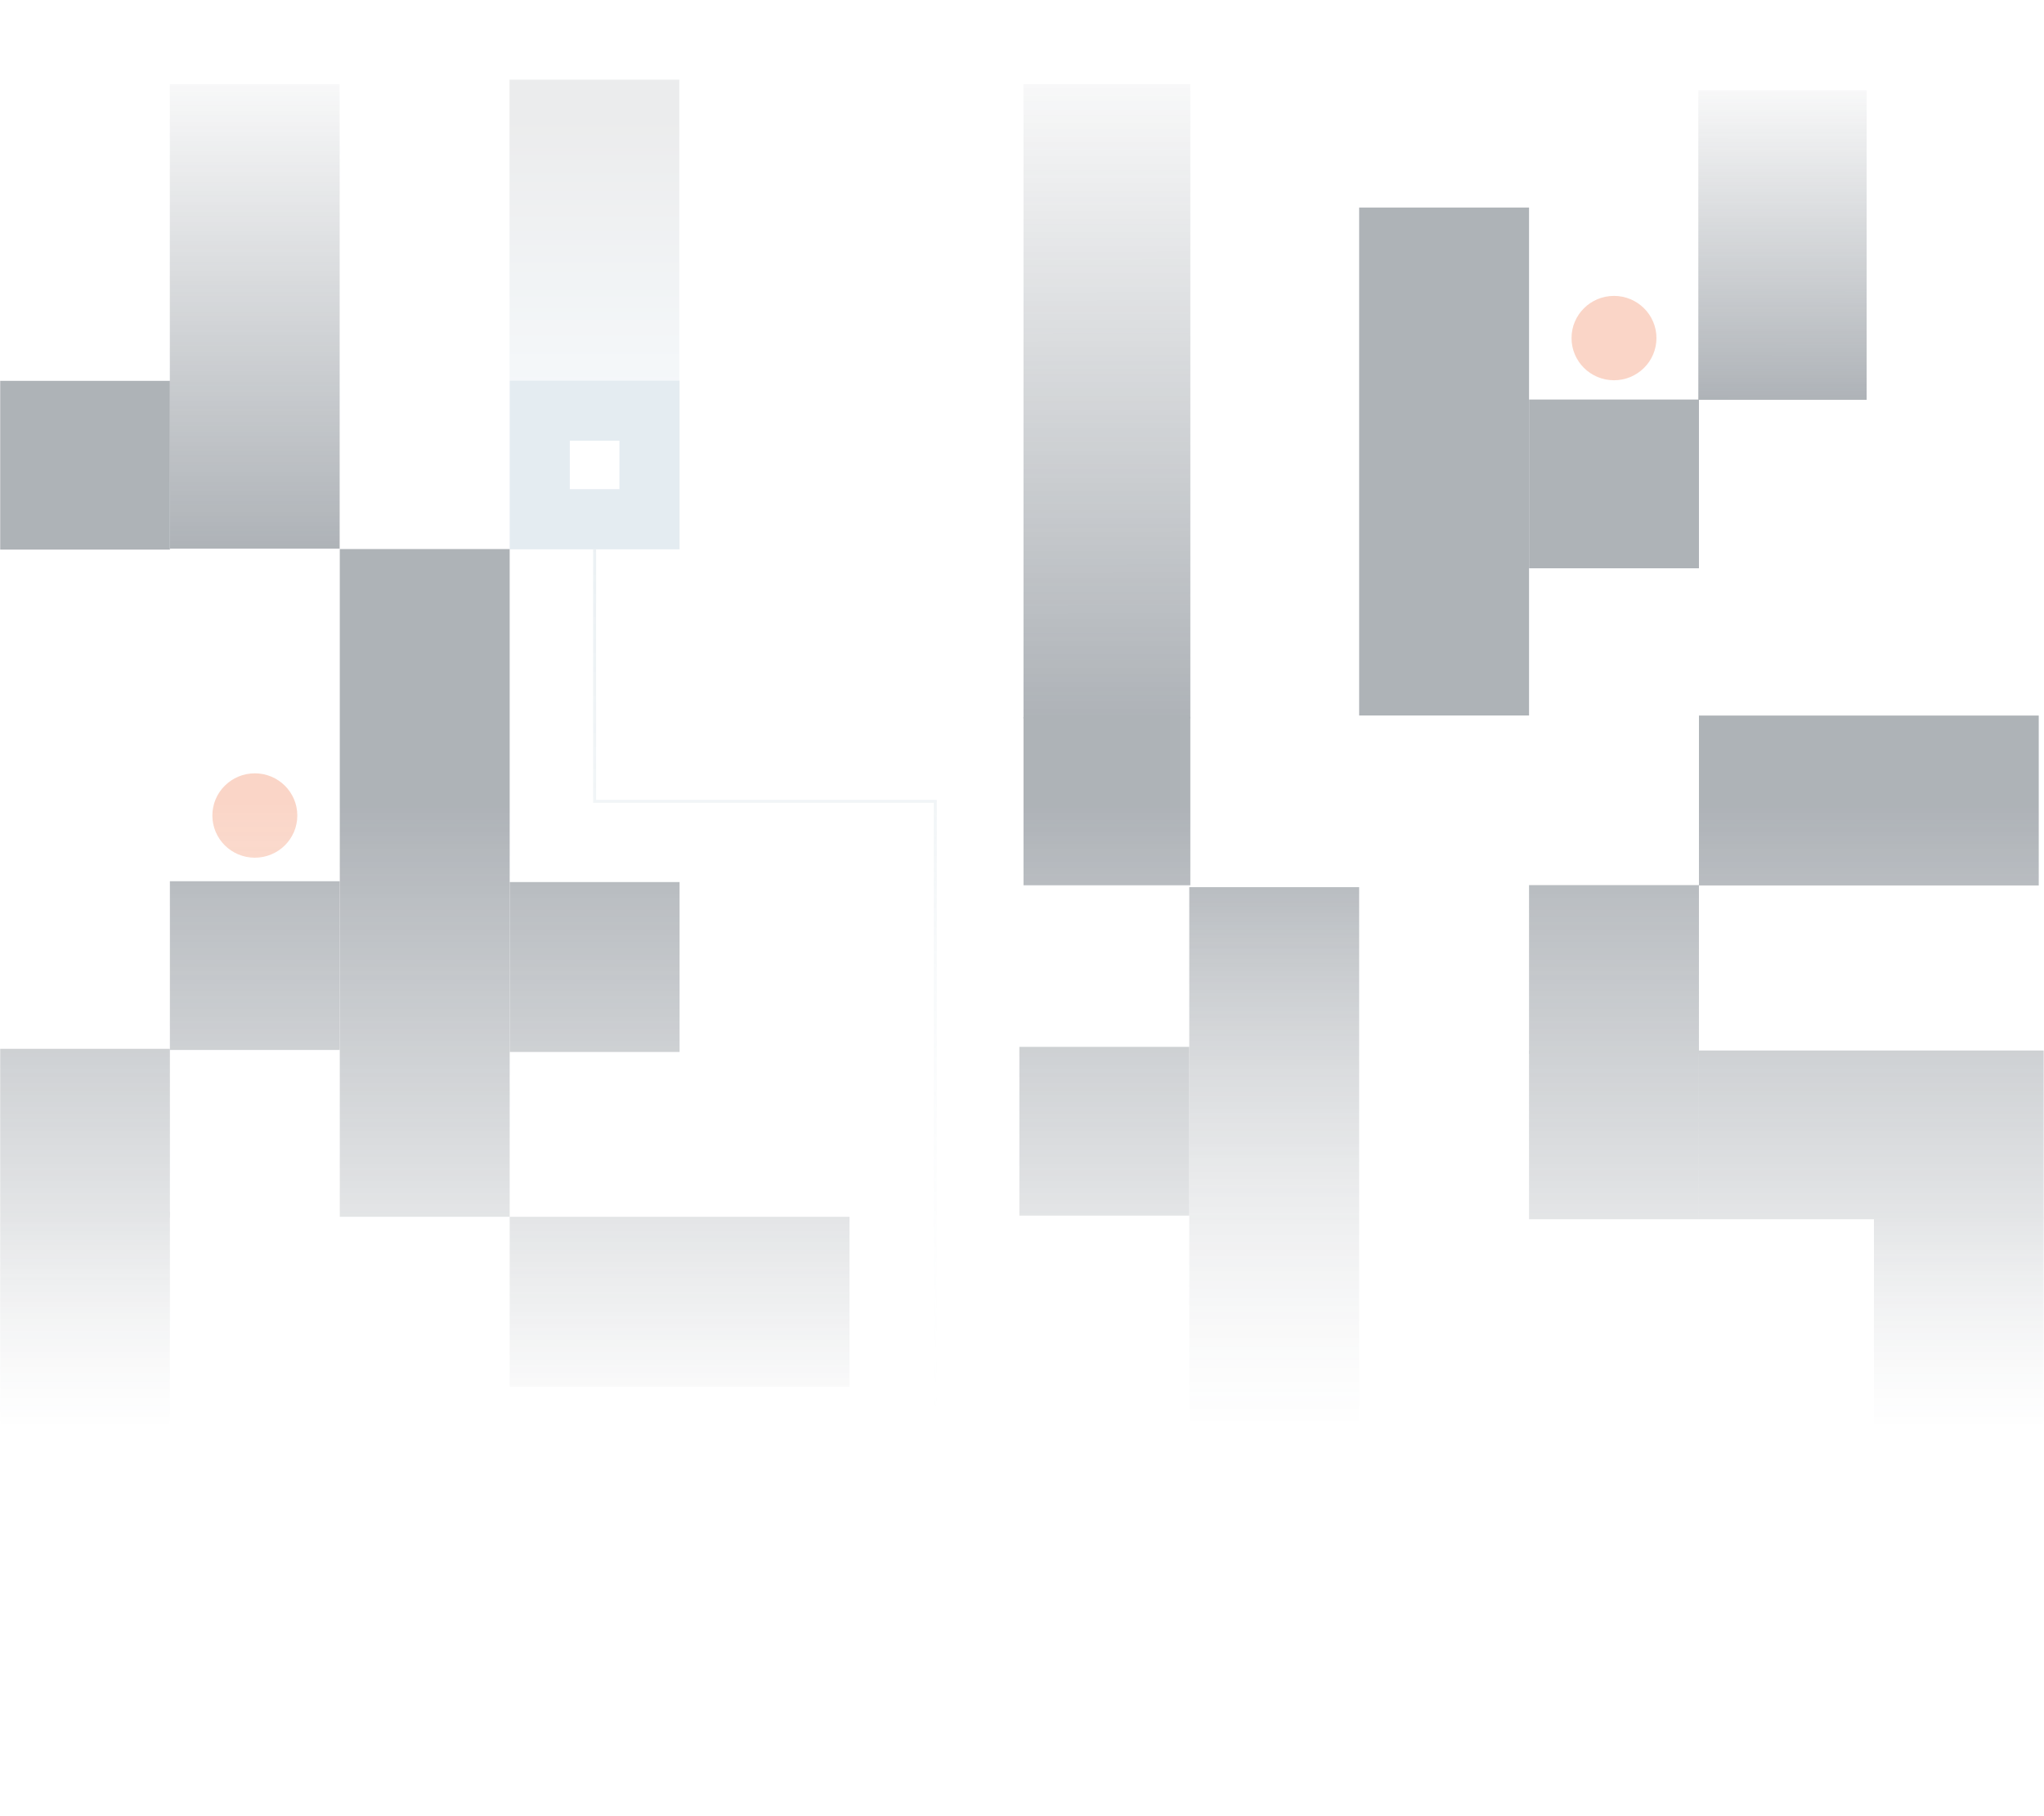 <svg width="1360" height="1208" viewBox="0 0 1360 1208" fill="none" xmlns="http://www.w3.org/2000/svg">
<g opacity="0.4">
<mask id="mask0" mask-type="alpha" maskUnits="userSpaceOnUse" x="0" y="0" width="1360" height="1208">
<rect width="1360" height="1208" fill="url(#paint0_linear)"/>
</mask>
<g mask="url(#mask0)">
<rect x="359.125" y="273.179" width="73.042" height="72.277" stroke="#799FBB" stroke-opacity="0.5" stroke-width="40"/>
<path opacity="0.213" d="M339 53H452V253H339V53Z" fill="url(#paint1_linear)"/>
<rect x="339.125" y="922.59" width="113.042" height="226.083" transform="rotate(-90 339.125 922.59)" fill="#35404C"/>
<rect width="113.042" height="337.955" transform="matrix(-1 0 0 1 1017.37 138.081)" fill="#35404C"/>
<rect x="113" y="56" width="113" height="309" fill="url(#paint2_linear)"/>
<rect x="791.291" y="590.248" width="113.042" height="577.642" fill="url(#paint3_linear)"/>
<path d="M792 478H681V56H792L792 478Z" fill="url(#paint4_linear)"/>
<path d="M1130 266H1242V60H1130V266Z" fill="url(#paint5_linear)"/>
<ellipse cx="1073.89" cy="224.932" rx="28.26" ry="28.069" fill="#F07F53" fill-opacity="0.8"/>
<rect x="226.083" y="365.295" width="113.042" height="444.253" fill="#35404C"/>
<rect y="806.157" width="113.042" height="369.646" fill="url(#paint6_linear)"/>
<rect x="1246.85" y="809.548" width="113.042" height="369.646" fill="url(#paint7_linear)"/>
<rect x="681" y="477" width="111" height="112" fill="#35404C"/>
<rect x="678.25" y="696.507" width="113.042" height="112.277" fill="#35404C"/>
<rect width="113.042" height="112.277" transform="matrix(-1 0 0 1 1130.42 265.818)" fill="#35404C"/>
<rect y="253.384" width="113.042" height="112.277" fill="#35404C"/>
<rect x="113.042" y="586.295" width="113.042" height="112.277" fill="#35404C"/>
<rect y="697.79" width="113.042" height="112.277" fill="#35404C"/>
<rect x="1017.37" y="588.888" width="113.042" height="112.277" fill="#35404C"/>
<rect x="1017.37" y="698.92" width="113.042" height="112.277" fill="#35404C"/>
<rect x="1130.42" y="476.075" width="226.083" height="113.042" fill="#35404C"/>
<rect x="339.125" y="586.856" width="113.042" height="113.042" fill="#35404C"/>
<rect x="1130.42" y="698.92" width="229.474" height="112.277" fill="#35404C"/>
<ellipse cx="169.562" cy="542.579" rx="28.26" ry="28.069" fill="#F07F53" fill-opacity="0.8"/>
<g opacity="0.597" filter="url(#filter0_d)">
<path d="M395.646 365.457V533.15H622.314V1076.33" stroke="url(#paint8_linear)" stroke-width="2"/>
</g>
</g>
</g>
<defs>
<filter id="filter0_d" x="374.646" y="345.457" width="268.668" height="750.87" filterUnits="userSpaceOnUse" color-interpolation-filters="sRGB">
<feFlood flood-opacity="0" result="BackgroundImageFix"/>
<feColorMatrix in="SourceAlpha" type="matrix" values="0 0 0 0 0 0 0 0 0 0 0 0 0 0 0 0 0 0 127 0"/>
<feOffset/>
<feGaussianBlur stdDeviation="10"/>
<feColorMatrix type="matrix" values="0 0 0 0 1 0 0 0 0 1 0 0 0 0 1 0 0 0 1 0"/>
<feBlend mode="normal" in2="BackgroundImageFix" result="effect1_dropShadow"/>
<feBlend mode="normal" in="SourceGraphic" in2="effect1_dropShadow" result="shape"/>
</filter>
<linearGradient id="paint0_linear" x1="680" y1="0" x2="680" y2="1208" gradientUnits="userSpaceOnUse">
<stop offset="0.443" stop-color="white"/>
<stop offset="0.788" stop-color="#C4C4C4" stop-opacity="0"/>
</linearGradient>
<linearGradient id="paint1_linear" x1="346.846" y1="80.773" x2="346.846" y2="253" gradientUnits="userSpaceOnUse">
<stop stop-color="#1D252E"/>
<stop offset="1" stop-color="#87ABC5"/>
</linearGradient>
<linearGradient id="paint2_linear" x1="169.5" y1="365" x2="169.5" y2="25.652" gradientUnits="userSpaceOnUse">
<stop stop-color="#35404C"/>
<stop offset="1" stop-color="#35404C" stop-opacity="0"/>
</linearGradient>
<linearGradient id="paint3_linear" x1="847.812" y1="590.248" x2="847.812" y2="1183.15" gradientUnits="userSpaceOnUse">
<stop stop-color="#35404C"/>
<stop offset="1" stop-color="#35404C" stop-opacity="0"/>
</linearGradient>
<linearGradient id="paint4_linear" x1="736.5" y1="478" x2="736.171" y2="16.034" gradientUnits="userSpaceOnUse">
<stop stop-color="#35404C"/>
<stop offset="1" stop-color="#35404C" stop-opacity="0"/>
</linearGradient>
<linearGradient id="paint5_linear" x1="1186" y1="266" x2="1186.08" y2="40.491" gradientUnits="userSpaceOnUse">
<stop stop-color="#35404C"/>
<stop offset="1" stop-color="#35404C" stop-opacity="0"/>
</linearGradient>
<linearGradient id="paint6_linear" x1="56.521" y1="806.157" x2="56.521" y2="1175.8" gradientUnits="userSpaceOnUse">
<stop stop-color="#35404C"/>
<stop offset="1" stop-color="#35404C" stop-opacity="0"/>
</linearGradient>
<linearGradient id="paint7_linear" x1="1303.37" y1="809.548" x2="1303.37" y2="1179.19" gradientUnits="userSpaceOnUse">
<stop stop-color="#35404C"/>
<stop offset="1" stop-color="#35404C" stop-opacity="0"/>
</linearGradient>
<linearGradient id="paint8_linear" x1="733.64" y1="1144.66" x2="733.64" y2="365.457" gradientUnits="userSpaceOnUse">
<stop stop-color="#D7E3E9" stop-opacity="0.01"/>
<stop offset="1" stop-color="#AEC3CF"/>
</linearGradient>
</defs>
</svg>
